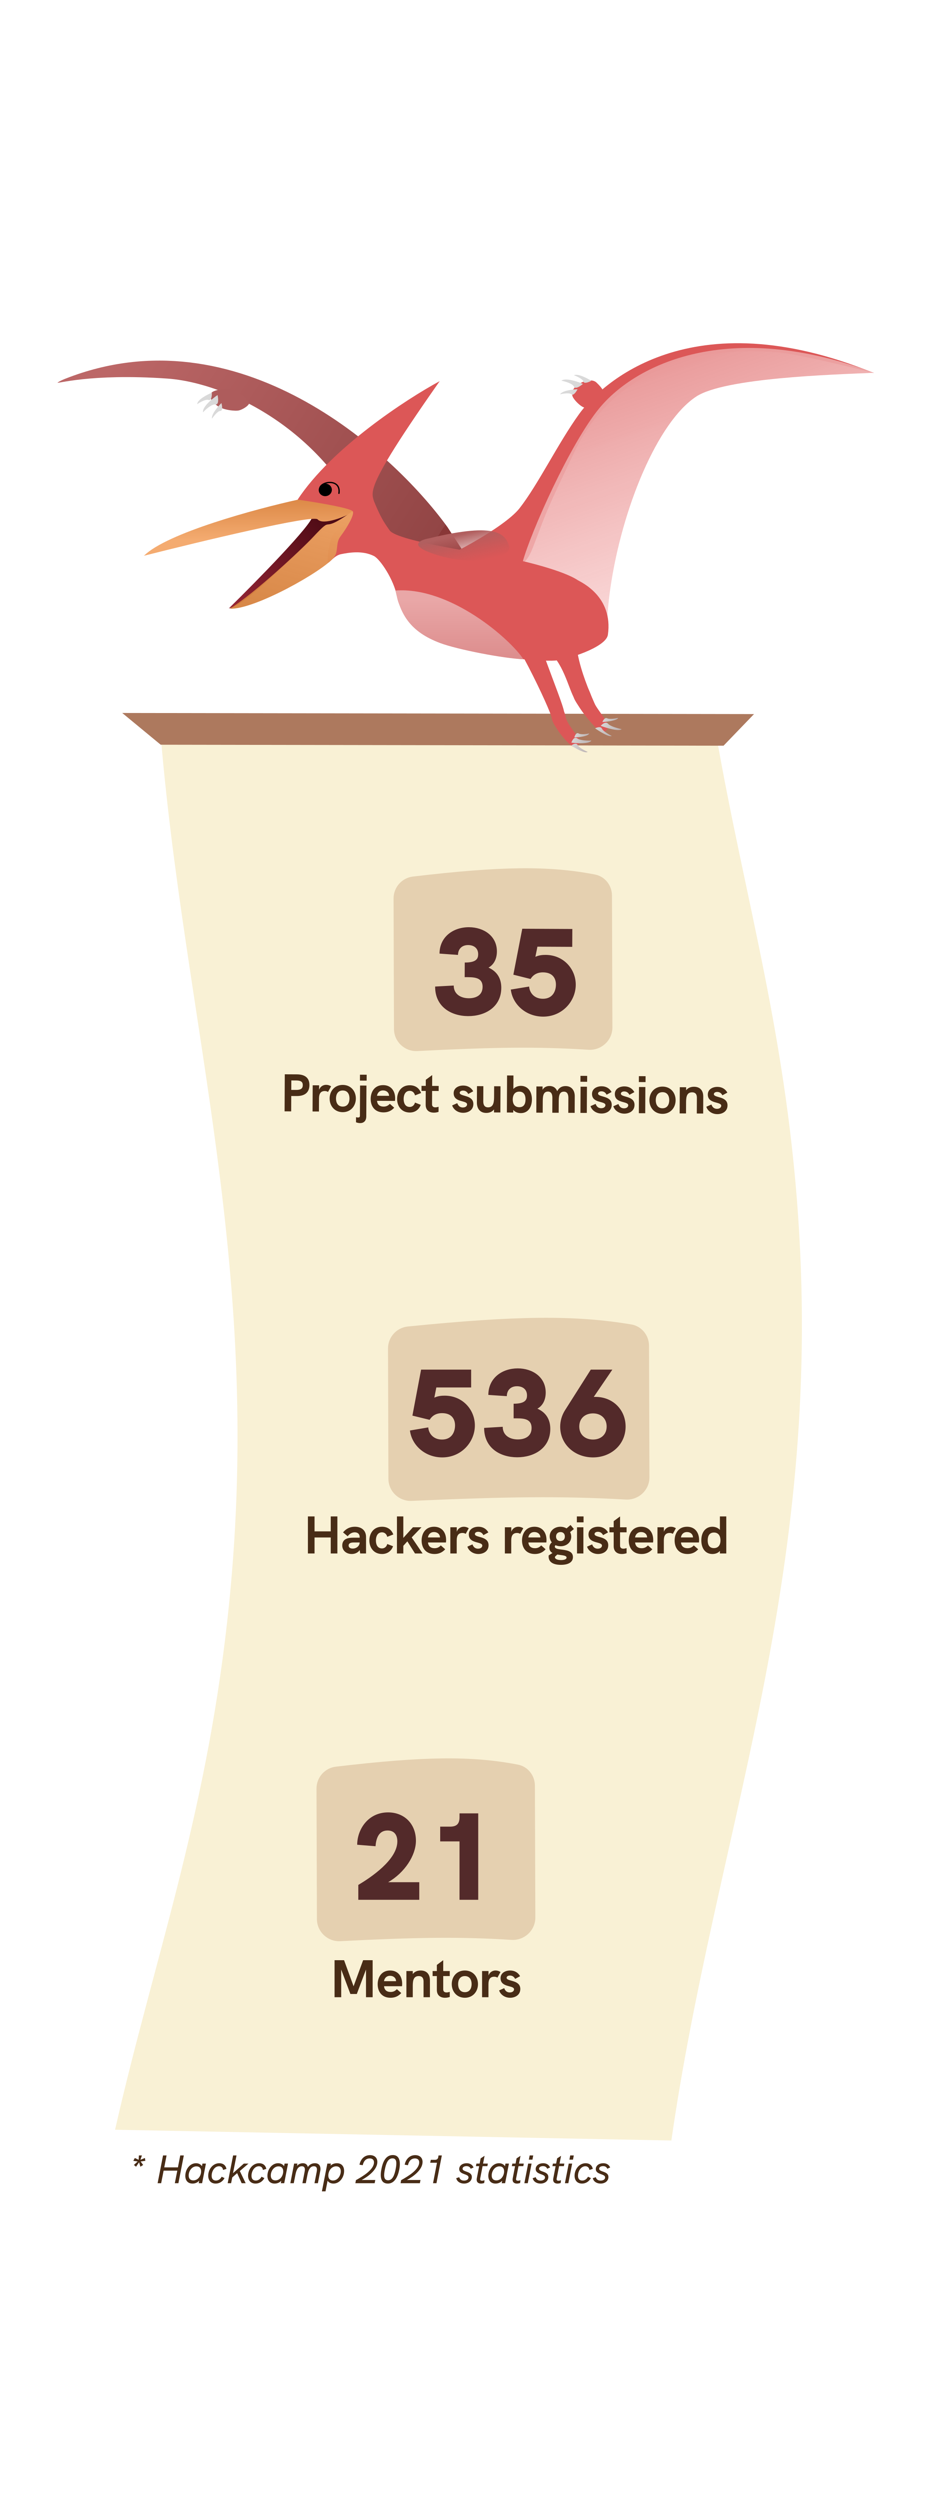 <svg width="428" height="1129" viewBox="0 0 428 1129" fill="none" xmlns="http://www.w3.org/2000/svg">
<g clip-path="url(#clip0_38_4979)">
<path d="M323.566 331.135C336.547 406.309 356.231 469.116 361.271 558.057C370.371 718.649 323.126 830.025 303.424 966.707C219.573 965.094 135.764 963.474 52 961.846C69.292 885.776 92.546 822.742 102.685 732.279C120.386 574.354 82.721 462.042 72.142 326.249C155.9 327.885 239.708 329.514 323.566 331.135Z" fill="#F9F1D5"/>
<path d="M340.782 322.497L327.014 336.778L72.616 336.332L55.233 321.995L340.782 322.497Z" fill="#AD795E"/>
<path d="M269.782 320.346C268.908 317.189 256.772 294.527 261.3 280.278C262.735 275.759 257.792 275.521 255.223 277.248C253.237 278.584 250.501 280.699 249.586 284.309C248.434 288.855 240.832 286.734 249.632 295.817C255.672 302.05 257.897 314.348 260.279 316.227C262.661 318.107 270.186 321.805 269.782 320.346Z" fill="#DC5757"/>
<path d="M274.689 327.506C274.3 324.928 268.738 319.42 267.311 314.709C265.68 309.325 263.909 308.984 263.163 308.748C260.902 308.033 258.643 312.436 259.011 313.988C259.423 315.725 259.921 316.463 262.075 319.79C264.63 323.736 269.834 329.725 271.456 330.434C273.077 331.143 275.001 329.571 274.689 327.506Z" fill="#DC5757"/>
<path d="M276.483 332.387C275.157 332.974 270.925 330.329 268.975 328.933C269.79 328.508 271.548 327.943 272.055 329.075C272.562 330.206 275.218 331.754 276.483 332.387Z" fill="url(#paint0_linear_38_4979)"/>
<path d="M280.953 329.288C279.792 330.476 274.165 328.798 271.496 327.81C272.183 327.004 273.813 325.687 274.834 326.874C275.855 328.06 279.339 328.978 280.953 329.288Z" fill="url(#paint1_linear_38_4979)"/>
<path d="M279.401 324.232C278.861 325.424 274.414 325.965 272.258 326.086C272.552 325.308 273.397 323.882 274.421 324.405C275.444 324.928 278.167 324.507 279.401 324.232Z" fill="url(#paint2_linear_38_4979)"/>
<path d="M29.688 170.976C107.183 140.53 176.81 202.935 202.267 238.083L210.863 251.351L168.875 245.392C149.369 194.765 102.725 172.867 75.615 170.976C40.57 168.532 24.983 173.618 26.052 172.791C27.043 172.023 28.807 171.325 29.688 170.976Z" fill="url(#paint3_linear_38_4979)"/>
<path d="M134.496 225.657C149.912 202.248 183.742 180.218 198.729 172.129C156.621 232.081 171.252 219.948 169.467 231.724C168.04 241.145 145.558 231.605 134.496 225.657Z" fill="#DC5757"/>
<path d="M150.198 236.546C153.338 236.546 157.216 232.977 158.762 231.193C143.774 232.264 141.276 228.338 141.276 232.977C141.276 236.689 116.059 262.359 103.45 274.73C111.657 274.016 146.272 236.546 150.198 236.546Z" fill="url(#paint4_linear_38_4979)"/>
<path d="M65.065 250.994C75.342 240.716 115.738 229.82 134.652 225.657C143.811 226.966 161.559 229.939 159.275 231.367C156.42 233.151 146.071 237.433 143.573 234.578C141.575 232.295 90.402 244.57 65.065 250.994Z" fill="url(#paint5_linear_38_4979)"/>
<path d="M234.772 229.583C227.932 238.335 199.312 253.609 192.306 254.976L202.637 259.421C204.774 260.333 211.899 261.609 223.298 259.421C237.547 256.686 238.782 252.695 241.822 244.719C247.165 230.701 246.812 230.83 259.99 203.35C273.17 175.863 297.037 167.45 300.6 165.741C317.567 157.598 342.991 158.219 352.609 159.245C361.113 160.152 383.244 165.399 395 168.476C311.999 134.628 271.389 173.604 261.771 186.938C252.153 200.272 243.322 218.642 234.772 229.583Z" fill="#DC5757"/>
<path d="M314.708 179.074C327.554 170.684 375.254 169.201 395 168.368C329.339 143.745 287.23 164.442 270.814 184.426C257.682 200.413 239.887 240.288 236.199 253.849C246.548 260.986 249.403 260.629 252.258 267.766C254.542 273.476 269.387 284.063 274.026 287.036C274.383 285.609 274.026 278.472 275.81 265.982C281.008 229.595 297.222 190.493 314.708 179.074Z" fill="url(#paint6_linear_38_4979)"/>
<path d="M95.242 177.839C96.031 176.121 100.595 175.698 102.379 175.698C108.802 176.054 111.091 180.19 112.5 181.733C113.18 182.478 110.586 184.619 108.089 185.333C106.546 185.773 100.741 185.262 98.097 183.192C96.669 182.074 94.255 179.986 95.242 177.839Z" fill="#AE5C5C"/>
<path d="M176.127 239.575C173.272 235.578 171.966 233.395 169.111 226.614C164.115 228.756 157.214 236.476 152.575 239.331C148.863 241.615 147.938 250.399 148.057 254.206C149.008 254.206 151.083 250.888 154.123 250.28C157.692 249.566 163.758 248.496 168.99 251.107C171.737 252.478 178.032 261.7 179.459 269.551C180.822 277.044 187.667 283.468 195.04 287.507C211.734 296.651 243.693 298.813 250.946 298.326C255.815 297.999 273.912 292.474 274.74 286.68C277.238 269.194 262.25 262.77 261.179 262.057C254.514 257.612 236.436 253.249 228.942 251.821C221.448 250.394 179.696 244.571 176.127 239.575Z" fill="#DC5757"/>
<path d="M153.766 242.429C157.368 237.626 160.546 231.724 159.322 230.892C143.331 242.301 151.982 231.367 141.276 242.786C136.352 248.038 115.047 268.048 103.807 274.903C114.903 275.5 146.272 257.774 150.911 251.707C153.052 249.209 151.625 245.284 153.766 242.429Z" fill="url(#paint7_linear_38_4979)"/>
<path d="M178.746 266.696C203.774 264.873 230.951 288.995 236.556 297.742C227.561 297.378 206.829 293.367 199.013 290.453C185.325 285.351 180.887 277.401 178.746 266.696Z" fill="url(#paint8_linear_38_4979)"/>
<path fill-rule="evenodd" clip-rule="evenodd" d="M144.289 220.168C144.573 219.332 145.325 218.67 146.236 218.233C147.215 217.763 148.422 217.53 149.572 217.62C150.722 217.71 151.841 218.127 152.603 218.987C153.37 219.853 153.741 221.124 153.477 222.848C153.453 223.002 153.303 223.111 153.14 223.09C152.978 223.069 152.866 222.927 152.889 222.772C153.135 221.166 152.78 220.069 152.148 219.355C151.511 218.637 150.555 218.265 149.516 218.183C148.766 218.125 147.986 218.219 147.279 218.435C148.66 218.534 149.811 219.55 149.97 220.91C150.15 222.46 148.975 223.87 147.345 224.06C145.714 224.25 144.246 223.148 144.066 221.598C144.007 221.094 144.092 220.605 144.289 220.168Z" fill="black"/>
<path d="M269.502 172.703C270.9 173.975 272.074 175.385 272.413 176.158C272.112 181.815 267.224 183.206 265.326 184.082C263.429 184.957 259.278 180.545 258.77 179.023C258.262 177.502 258.57 175.498 261.344 173.604C264.118 171.711 267.754 171.112 269.502 172.703Z" fill="#DC5757"/>
<path d="M259.395 169.469C261.108 168.613 265.343 170.778 267.246 171.967C266.176 172.562 263.963 173.466 263.678 172.324C263.392 171.182 260.704 169.945 259.395 169.469Z" fill="#D9D9D9"/>
<path d="M89.133 182.547C89.137 180.551 93.54 178.256 95.74 177.359C95.799 178.643 95.587 181.097 94.268 180.637C92.95 180.178 90.295 181.719 89.133 182.547Z" fill="#D9D9D9"/>
<path d="M253.731 171.935C255.527 170.487 260.969 172.291 263.466 173.375C262.357 174.355 259.989 175.971 259.39 174.597C258.79 173.223 255.367 172.25 253.731 171.935Z" fill="#D9D9D9"/>
<path d="M91.764 186.204C91.323 183.835 95.948 180.022 98.316 178.412C98.671 179.922 98.972 182.886 97.33 182.667C95.689 182.448 92.936 184.934 91.764 186.204Z" fill="#D9D9D9"/>
<path d="M253.119 178.085C254.067 176.421 258.79 175.865 261.033 175.795C260.474 176.884 259.138 178.866 258.266 178.076C257.394 177.286 254.471 177.753 253.119 178.085Z" fill="#D9D9D9"/>
<path d="M95.825 189.091C95.388 187.226 98.473 183.607 100.071 182.03C100.402 183.209 100.769 185.571 99.592 185.585C98.415 185.598 96.59 187.928 95.825 189.091Z" fill="#D9D9D9"/>
<path d="M197.811 250.744C183.948 246.515 189.489 243.891 193.993 243.108C225.418 235.472 228.355 241.639 230.117 246.632C231.879 251.625 215.138 256.03 197.811 250.744Z" fill="url(#paint9_linear_38_4979)"/>
<path d="M254.878 321.207C254.327 316.815 238.534 279.7 243.962 285.603C247.344 289.281 236.163 270.796 235.453 269.907C233.302 267.216 228.292 264.052 226.88 267.096C225.101 270.931 210.797 270.33 223.532 277.79C230.478 281.859 249.042 321.01 249.362 324.361C249.616 327.015 255.01 322.258 254.878 321.207Z" fill="#DC5757"/>
<path d="M262.028 334.676C261.77 332.746 256.311 327.394 255.652 323.776C255.013 320.266 253.202 318.633 252.644 318.449C250.958 317.893 249.45 322.134 249.362 323.704C249.247 325.775 251.158 328.285 251.991 329.614C253.857 332.588 257.519 336.509 258.726 337.055C259.934 337.601 262.235 336.222 262.028 334.676Z" fill="#DC5757"/>
<path d="M265.604 339.579C264.439 340.416 260.167 338.032 258.176 336.735C258.884 336.15 260.455 335.279 261.067 336.476C261.679 337.672 264.346 339.043 265.604 339.579Z" fill="url(#paint10_linear_38_4979)"/>
<path d="M267.248 334.433C266.598 336.024 260.965 335.736 258.231 335.393C258.581 334.34 259.611 332.484 260.927 333.485C262.243 334.487 265.689 334.535 267.248 334.433Z" fill="url(#paint11_linear_38_4979)"/>
<path d="M266.289 331.254C265.855 332.553 261.63 332.976 259.572 333.025C259.799 332.174 260.51 330.627 261.527 331.247C262.545 331.868 265.126 331.51 266.289 331.254Z" fill="url(#paint12_linear_38_4979)"/>
<path d="M177.873 405.799C177.857 400.747 181.618 396.469 186.636 395.876C226.402 391.176 248.11 390.925 268.912 394.955C273.426 395.83 276.569 399.862 276.584 404.461L276.776 463.999C276.795 469.872 271.773 474.484 265.913 474.104C242.883 472.61 222.339 472.955 188.627 474.685C182.909 474.979 178.082 470.442 178.063 464.716L177.873 405.799Z" fill="#E5D0B0"/>
<path d="M211.543 458.903C219.159 458.943 226.516 454.893 226.562 446.157C226.582 442.294 224.976 438.869 220.786 436.999C223.258 435.612 224.559 432.987 224.576 429.739C224.613 422.795 218.754 418.788 211.978 418.753C204.922 418.715 198.683 423.051 198.643 430.667L206.984 431.27C207.054 428.527 208.8 426.8 211.6 426.815C214.12 426.828 216.128 428.182 216.114 430.982C216.104 432.886 215.366 434.731 210.046 434.703L210.011 441.31C213.763 441.33 218.133 441.073 218.108 445.721C218.088 449.641 214.889 450.856 211.865 450.84C208.057 450.82 205.044 448.845 205.063 445.093L196.661 445.552C196.613 454.624 203.815 458.862 211.543 458.903ZM246.621 431.255C245.277 431.248 243.653 431.351 241.969 432.126L242.889 427.539L258.625 427.622L258.667 419.558L236.043 419.439L232.014 440.194L239.788 442.139C240.692 440.632 242.38 439.128 245.404 439.144C249.884 439.168 251.269 441.975 251.255 444.719C251.24 447.631 249.765 451.095 245.341 451.072C241.029 451.05 239.254 447.848 239.154 445.552L230.859 446.908C231.664 453.632 237.683 459.096 245.411 459.137C254.091 459.182 260.176 452.214 260.215 444.766C260.252 437.71 254.797 431.298 246.621 431.255Z" fill="#532A2A"/>
<path d="M128.62 501.908L131.596 501.924L131.633 494.988L134.129 495.001C137.824 495.02 139.826 493.303 139.843 490.063C139.859 486.871 137.924 485.229 134.18 485.209L128.708 485.18L128.62 501.908ZM131.647 492.228L131.669 487.956L133.853 487.967C135.989 487.978 136.85 488.583 136.842 490.095C136.834 491.607 135.943 492.25 133.831 492.239L131.647 492.228ZM147.397 489.934C146.053 489.927 144.729 490.712 144.217 492.174L144.228 490.158L141.324 490.142L141.261 501.974L144.141 501.989L144.173 496.037C144.184 493.806 145.054 492.73 146.806 492.739C147.382 492.742 147.837 492.889 148.244 493.155L149.649 490.618C148.884 490.134 148.189 489.938 147.397 489.934ZM154.869 502.286C158.517 502.305 160.812 499.485 160.83 496.149C160.847 492.789 158.582 489.993 154.934 489.974C151.262 489.955 148.992 492.727 148.974 496.087C148.956 499.423 151.198 502.266 154.869 502.286ZM154.883 499.766C152.699 499.754 151.844 498.022 151.854 496.102C151.864 494.158 152.737 492.482 154.921 492.494C157.105 492.505 157.96 494.19 157.95 496.134C157.94 498.054 157.067 499.777 154.883 499.766ZM162.676 488.023L165.7 488.038L165.714 485.374L162.69 485.359L162.676 488.023ZM162.743 507.223C164.351 507.232 165.532 506.278 165.543 504.166L165.616 490.27L162.736 490.255L162.664 503.959C162.662 504.487 162.348 504.701 161.82 504.698C161.556 504.697 161.245 504.647 160.909 504.549L160.897 506.853C161.544 507.097 162.191 507.22 162.743 507.223ZM178.593 496.098C178.61 492.81 176.849 490.089 173.177 490.07C169.241 490.049 167.544 493.16 167.528 496.256C167.511 499.424 169.224 502.361 173.304 502.383C175.296 502.393 176.86 501.705 178.163 500.272L176.18 498.51C175.36 499.441 174.398 499.772 173.342 499.767C171.47 499.757 170.515 498.72 170.403 497.159L178.515 497.202C178.565 496.818 178.591 496.458 178.593 496.098ZM170.391 494.879C170.566 493.704 171.388 492.46 173.14 492.47C174.652 492.478 175.799 493.396 175.839 494.908L170.391 494.879ZM185.179 502.445C187.531 502.457 189.362 501.171 190.166 498.967L187.555 497.945C187.236 499.168 186.32 499.931 185.168 499.925C183.152 499.914 182.418 498.182 182.427 496.31C182.437 494.438 183.215 492.642 185.207 492.653C186.383 492.659 187.266 493.456 187.572 494.705L190.313 493.64C189.414 491.283 187.572 490.145 185.22 490.133C181.356 490.113 179.492 493.175 179.475 496.295C179.459 499.415 181.315 502.425 185.179 502.445ZM198.248 492.721L198.26 490.441L195.308 490.426L195.334 485.53L192.442 487.651L192.428 490.411L190.508 490.401L190.496 492.681L192.416 492.691L192.383 498.931C192.37 501.451 194.044 502.491 196.036 502.502C196.756 502.506 197.477 502.39 198.198 502.153L198.21 499.849C197.681 500.015 197.177 500.108 196.769 500.106C195.833 500.101 195.259 499.666 195.264 498.73L195.296 492.706L198.248 492.721ZM209.306 502.572C211.538 502.583 213.92 501.396 213.935 498.636C213.957 494.316 207.76 495.339 207.769 493.539C207.772 492.987 208.35 492.534 209.286 492.539C210.582 492.546 211.226 493.318 211.63 494.064L213.869 492.851C212.989 491.239 211.434 490.271 209.394 490.26C207.114 490.248 205.044 491.413 205.032 493.693C205.009 498.085 211.112 496.797 211.102 498.789C211.098 499.413 210.518 500.178 209.174 500.171C207.59 500.163 206.972 499.079 206.665 498.214L204.355 499.234C204.922 501.037 206.81 502.559 209.306 502.572ZM223.327 490.573L223.303 495.061C223.292 497.173 223.277 500.125 220.589 500.111C218.405 500.099 218.416 498.035 218.42 497.219L218.455 490.548L215.575 490.532L215.536 497.924C215.523 500.444 216.76 502.611 219.736 502.626C221.128 502.634 222.426 502.161 223.272 501.037L223.265 502.405L226.145 502.42L226.207 490.588L223.327 490.573ZM235.437 490.397C234.093 490.39 232.77 490.935 232.022 491.819L232.054 485.723L229.174 485.708L229.086 502.436L231.966 502.451L231.972 501.275C232.783 502.287 234.1 502.702 235.372 502.709C238.588 502.725 240.378 500.119 240.397 496.567C240.417 492.703 238.341 490.412 235.437 490.397ZM234.69 500.041C232.602 500.03 231.722 498.513 231.733 496.545C231.743 494.577 232.639 492.998 234.703 493.009C236.623 493.019 237.528 494.368 237.517 496.576C237.505 498.76 236.61 500.051 234.69 500.041ZM255.657 490.503C254.121 490.495 252.75 491.04 251.828 492.811C251.118 490.983 249.681 490.472 248.385 490.465C247.209 490.459 245.983 490.86 245.208 492.176L245.216 490.688L242.432 490.673L242.393 502.505L245.273 502.521L245.297 498.009C245.31 495.633 245.252 492.968 247.675 492.981C249.547 492.991 249.657 494.935 249.652 495.871L249.617 502.543L252.497 502.558L252.521 498.047C252.533 495.671 252.451 493.006 254.875 493.019C256.771 493.029 256.881 494.973 256.876 495.909L256.841 502.581L259.721 502.596L259.761 495.061C259.773 492.685 258.513 490.518 255.657 490.503ZM262.335 488.546L265.359 488.562L265.373 485.898L262.349 485.882L262.335 488.546ZM262.333 502.61L265.213 502.625L265.275 490.793L262.395 490.778L262.333 502.61ZM271.836 502.9C274.068 502.912 276.45 501.724 276.465 498.964C276.488 494.644 270.29 495.668 270.3 493.868C270.302 493.316 270.881 492.863 271.817 492.868C273.113 492.875 273.757 493.646 274.161 494.392L276.399 493.18C275.52 491.567 273.965 490.599 271.925 490.588C269.645 490.576 267.575 491.742 267.563 494.021C267.54 498.413 273.643 497.125 273.632 499.117C273.629 499.741 273.049 500.506 271.705 500.499C270.121 500.491 269.502 499.408 269.195 498.542L266.886 499.562C267.452 501.365 269.34 502.887 271.836 502.9ZM282.144 502.954C284.376 502.966 286.758 501.778 286.773 499.018C286.795 494.698 280.598 495.722 280.607 493.922C280.61 493.37 281.189 492.917 282.125 492.922C283.421 492.929 284.064 493.7 284.469 494.446L286.707 493.234C285.827 491.621 284.272 490.653 282.232 490.642C279.953 490.631 277.882 491.796 277.87 494.076C277.847 498.468 283.95 497.18 283.94 499.172C283.936 499.796 283.356 500.561 282.012 500.553C280.428 500.545 279.81 499.462 279.503 498.596L277.193 499.616C277.76 501.419 279.648 502.941 282.144 502.954ZM288.735 488.685L291.759 488.7L291.773 486.037L288.749 486.021L288.735 488.685ZM288.733 502.749L291.613 502.764L291.675 490.932L288.795 490.917L288.733 502.749ZM299.388 503.045C303.036 503.064 305.331 500.244 305.348 496.908C305.366 493.548 303.1 490.752 299.452 490.733C295.78 490.714 293.51 493.486 293.492 496.846C293.475 500.182 295.716 503.025 299.388 503.045ZM299.401 500.525C297.217 500.513 296.362 498.781 296.372 496.861C296.382 494.917 297.255 493.241 299.439 493.253C301.623 493.264 302.478 494.949 302.468 496.893C302.458 498.813 301.585 500.536 299.401 500.525ZM313.688 490.808C312.248 490.8 310.949 491.273 310.103 492.397L310.111 491.029L307.231 491.014L307.169 502.846L310.048 502.861L310.073 498.133C310.084 496.021 310.099 493.309 312.787 493.323C314.971 493.334 314.961 495.158 314.957 495.974L314.92 502.886L317.8 502.901L317.84 495.27C317.855 492.462 316.352 490.822 313.688 490.808ZM324.171 503.175C326.403 503.187 328.786 501.999 328.8 499.239C328.823 494.919 322.625 495.943 322.635 494.143C322.638 493.591 323.216 493.138 324.152 493.143C325.448 493.149 326.092 493.921 326.496 494.667L328.734 493.455C327.855 491.842 326.3 490.874 324.26 490.863C321.98 490.851 319.91 492.016 319.898 494.296C319.875 498.688 325.978 497.4 325.967 499.392C325.964 500.016 325.384 500.781 324.04 500.774C322.456 500.766 321.838 499.683 321.53 498.817L319.221 499.837C319.787 501.64 321.675 503.162 324.171 503.175Z" fill="#482C16"/>
<path d="M175.36 609.039C175.343 603.911 179.23 599.595 184.332 599.083C233.546 594.14 259.828 593.893 285.294 598.146C289.971 598.927 293.312 603.033 293.327 607.775L293.518 667.156C293.537 672.971 288.606 677.567 282.8 677.236C253.855 675.585 228.711 675.953 186.021 677.835C180.334 678.085 175.568 673.559 175.549 667.866L175.36 609.039Z" fill="#E5D0B0"/>
<path d="M200.952 630.316C199.608 630.316 197.984 630.428 196.304 631.212L197.2 626.62H212.936V618.556H190.312L186.392 639.332L194.176 641.236C195.072 639.724 196.752 638.212 199.776 638.212C204.256 638.212 205.656 641.012 205.656 643.756C205.656 646.668 204.2 650.14 199.776 650.14C195.464 650.14 193.672 646.948 193.56 644.652L185.272 646.052C186.112 652.772 192.16 658.204 199.888 658.204C208.568 658.204 214.616 651.204 214.616 643.756C214.616 636.7 209.128 630.316 200.952 630.316ZM233.757 658.148C241.373 658.148 248.709 654.06 248.709 645.324C248.709 641.46 247.085 638.044 242.885 636.196C245.349 634.796 246.637 632.164 246.637 628.916C246.637 621.972 240.757 617.996 233.981 617.996C226.925 617.996 220.709 622.364 220.709 629.98L229.053 630.54C229.109 627.796 230.845 626.06 233.645 626.06C236.165 626.06 238.181 627.404 238.181 630.204C238.181 632.108 237.453 633.956 232.133 633.956V640.564C235.885 640.564 240.253 640.284 240.253 644.932C240.253 648.852 237.061 650.084 234.037 650.084C230.229 650.084 227.205 648.124 227.205 644.372L218.805 644.876C218.805 653.948 226.029 658.148 233.757 658.148ZM269.194 630.876H268.354L276.754 618.556H267.01L255.418 636.812C253.906 639.164 253.178 641.796 253.178 644.316C253.178 652.492 259.898 658.204 268.018 658.204C276.026 658.204 282.746 652.548 282.746 644.26C282.746 636.644 276.922 630.876 269.194 630.876ZM268.018 650.14C264.546 650.14 261.802 648.012 261.802 644.26C261.802 640.452 264.546 638.324 268.018 638.324C271.49 638.324 274.178 640.508 274.178 644.26C274.178 648.012 271.434 650.14 268.018 650.14Z" fill="#532A2A"/>
<path d="M139.16 701.588H142.16V694.364H149.48V701.588H152.48V684.86H149.48V691.604H142.16V684.86H139.16V701.588ZM160.369 689.516C158.209 689.516 156.457 690.356 155.041 692.06L157.129 693.812C157.993 692.66 159.121 692.036 160.321 692.036C161.689 692.036 162.553 692.828 162.553 694.124V694.46H159.601C158.257 694.46 157.249 694.628 156.457 694.988C155.305 695.516 154.681 696.572 154.681 697.964C154.681 700.22 156.457 701.828 158.953 701.828C160.513 701.828 161.857 701.156 162.553 700.052L162.793 701.588H165.433V694.124C165.433 691.268 163.489 689.516 160.369 689.516ZM159.409 699.38C158.257 699.38 157.561 698.852 157.561 698.012C157.561 697.58 157.729 697.244 158.041 697.028C158.425 696.74 159.001 696.62 159.985 696.62H162.553C162.553 698.156 161.137 699.38 159.409 699.38ZM172.672 701.828C175.024 701.828 176.848 700.532 177.64 698.324L175.024 697.316C174.712 698.54 173.8 699.308 172.648 699.308C170.632 699.308 169.888 697.58 169.888 695.708C169.888 693.836 170.656 692.036 172.648 692.036C173.824 692.036 174.712 692.828 175.024 694.076L177.76 692.996C176.848 690.644 175 689.516 172.648 689.516C168.784 689.516 166.936 692.588 166.936 695.708C166.936 698.828 168.808 701.828 172.672 701.828ZM179.402 701.588H182.282V698.132L184.106 696.116L187.562 701.588H190.994L186.074 694.34L190.49 689.756H186.626L182.282 694.556V684.86H179.402V701.588ZM201.617 695.516C201.617 692.228 199.841 689.516 196.169 689.516C192.233 689.516 190.553 692.636 190.553 695.732C190.553 698.9 192.281 701.828 196.361 701.828C198.353 701.828 199.913 701.132 201.209 699.692L199.217 697.94C198.401 698.876 197.441 699.212 196.385 699.212C194.513 699.212 193.553 698.18 193.433 696.62H201.545C201.593 696.236 201.617 695.876 201.617 695.516ZM193.409 694.34C193.577 693.164 194.393 691.916 196.145 691.916C197.657 691.916 198.809 692.828 198.857 694.34H193.409ZM209.604 689.516C208.26 689.516 206.94 690.308 206.436 691.772V689.756H203.532V701.588H206.412V695.636C206.412 693.404 207.276 692.324 209.028 692.324C209.604 692.324 210.06 692.468 210.468 692.732L211.86 690.188C211.092 689.708 210.396 689.516 209.604 689.516ZM216.201 701.828C218.433 701.828 220.809 700.628 220.809 697.868C220.809 693.548 214.617 694.604 214.617 692.804C214.617 692.252 215.193 691.796 216.129 691.796C217.425 691.796 218.073 692.564 218.481 693.308L220.713 692.084C219.825 690.476 218.265 689.516 216.225 689.516C213.945 689.516 211.881 690.692 211.881 692.972C211.881 697.364 217.977 696.044 217.977 698.036C217.977 698.66 217.401 699.428 216.057 699.428C214.473 699.428 213.849 698.348 213.537 697.484L211.233 698.516C211.809 700.316 213.705 701.828 216.201 701.828ZM234.247 689.516C232.903 689.516 231.583 690.308 231.079 691.772V689.756H228.175V701.588H231.055V695.636C231.055 693.404 231.919 692.324 233.671 692.324C234.247 692.324 234.703 692.468 235.111 692.732L236.503 690.188C235.735 689.708 235.039 689.516 234.247 689.516ZM246.992 695.516C246.992 692.228 245.216 689.516 241.544 689.516C237.608 689.516 235.928 692.636 235.928 695.732C235.928 698.9 237.656 701.828 241.736 701.828C243.728 701.828 245.288 701.132 246.584 699.692L244.592 697.94C243.776 698.876 242.816 699.212 241.76 699.212C239.888 699.212 238.928 698.18 238.808 696.62H246.92C246.968 696.236 246.992 695.876 246.992 695.516ZM238.784 694.34C238.952 693.164 239.768 691.916 241.52 691.916C243.032 691.916 244.184 692.828 244.232 694.34H238.784ZM253.443 699.788C251.955 699.596 250.755 699.356 250.755 698.492C250.755 698.204 250.875 698.012 251.091 697.868C251.787 698.156 252.555 698.324 253.371 698.324C255.963 698.324 258.171 696.644 258.171 694.004C258.171 693.236 257.979 692.54 257.667 691.94L259.371 690.548L257.859 688.724L256.059 690.26C255.267 689.78 254.307 689.516 253.275 689.516C250.635 689.516 248.427 691.292 248.427 693.86C248.427 694.892 248.787 695.828 249.387 696.572C248.691 697.172 248.283 697.916 248.283 698.948C248.283 700.172 248.859 700.916 249.699 701.372L247.995 702.452C247.971 702.572 247.947 702.692 247.947 702.98C247.947 705.428 249.963 706.724 253.491 706.724C256.683 706.724 258.939 705.668 258.939 703.196C258.939 700.364 255.843 700.1 253.443 699.788ZM253.323 691.916C254.547 691.916 255.291 692.708 255.291 693.932C255.291 695.084 254.643 695.972 253.323 695.972C251.979 695.972 251.307 695.06 251.307 693.932C251.307 692.732 252.099 691.916 253.323 691.916ZM253.611 704.564C252.267 704.564 250.803 704.252 250.803 703.244C250.803 703.196 250.803 703.124 250.827 703.052L251.859 702.068L252.843 702.212C254.547 702.452 256.059 702.548 256.059 703.46C256.059 704.276 254.835 704.564 253.611 704.564ZM260.713 687.524H263.737V684.86H260.713V687.524ZM260.785 701.588H263.665V689.756H260.785V701.588ZM270.29 701.828C272.522 701.828 274.898 700.628 274.898 697.868C274.898 693.548 268.706 694.604 268.706 692.804C268.706 692.252 269.282 691.796 270.218 691.796C271.514 691.796 272.162 692.564 272.57 693.308L274.802 692.084C273.914 690.476 272.354 689.516 270.314 689.516C268.034 689.516 265.97 690.692 265.97 692.972C265.97 697.364 272.066 696.044 272.066 698.036C272.066 698.66 271.49 699.428 270.146 699.428C268.562 699.428 267.938 698.348 267.626 697.484L265.322 698.516C265.898 700.316 267.794 701.828 270.29 701.828ZM283.19 692.036V689.756H280.238V684.86L277.358 686.996V689.756H275.438V692.036H277.358V698.276C277.358 700.796 279.038 701.828 281.03 701.828C281.75 701.828 282.47 701.708 283.19 701.468V699.164C282.662 699.332 282.158 699.428 281.75 699.428C280.814 699.428 280.238 698.996 280.238 698.06V692.036H283.19ZM295.226 695.516C295.226 692.228 293.45 689.516 289.778 689.516C285.842 689.516 284.162 692.636 284.162 695.732C284.162 698.9 285.89 701.828 289.97 701.828C291.962 701.828 293.522 701.132 294.818 699.692L292.826 697.94C292.01 698.876 291.05 699.212 289.994 699.212C288.122 699.212 287.162 698.18 287.042 696.62H295.154C295.202 696.236 295.226 695.876 295.226 695.516ZM287.018 694.34C287.186 693.164 288.002 691.916 289.754 691.916C291.266 691.916 292.418 692.828 292.466 694.34H287.018ZM303.214 689.516C301.87 689.516 300.55 690.308 300.046 691.772V689.756H297.142V701.588H300.022V695.636C300.022 693.404 300.886 692.324 302.638 692.324C303.214 692.324 303.67 692.468 304.078 692.732L305.47 690.188C304.702 689.708 304.006 689.516 303.214 689.516ZM315.959 695.516C315.959 692.228 314.183 689.516 310.511 689.516C306.575 689.516 304.895 692.636 304.895 695.732C304.895 698.9 306.623 701.828 310.703 701.828C312.695 701.828 314.255 701.132 315.551 699.692L313.559 697.94C312.743 698.876 311.783 699.212 310.727 699.212C308.855 699.212 307.895 698.18 307.775 696.62H315.887C315.935 696.236 315.959 695.876 315.959 695.516ZM307.751 694.34C307.919 693.164 308.735 691.916 310.487 691.916C311.999 691.916 313.151 692.828 313.199 694.34H307.751ZM325.363 684.86V690.956C324.619 690.068 323.299 689.516 321.955 689.516C319.051 689.516 316.963 691.796 316.963 695.66C316.963 699.212 318.739 701.828 321.955 701.828C323.227 701.828 324.547 701.42 325.363 700.412V701.588H328.243V684.86H325.363ZM322.651 699.164C320.731 699.164 319.843 697.868 319.843 695.684C319.843 693.476 320.755 692.132 322.675 692.132C324.739 692.132 325.627 693.716 325.627 695.684C325.627 697.652 324.739 699.164 322.651 699.164Z" fill="#482C16"/>
<path d="M143.043 807.799C143.027 802.747 146.788 798.469 151.806 797.876C191.572 793.176 213.28 792.925 234.081 796.955C238.596 797.83 241.739 801.862 241.754 806.461L241.946 865.999C241.965 871.872 236.943 876.484 231.082 876.104C208.053 874.61 187.508 874.955 153.797 876.685C148.079 876.979 143.252 872.442 143.233 866.716L143.043 807.799Z" fill="#E5D0B0"/>
<path d="M175.435 850.048C182.827 845.792 187.979 838.008 187.979 831.344C187.979 823.616 182.659 818.52 175.379 818.52C166.307 818.52 161.435 826.304 161.435 833.136L169.723 833.808C169.947 830.784 170.899 826.696 175.155 826.696C178.347 826.696 179.579 828.936 179.579 831.624C179.579 839.968 167.483 847.976 161.939 851.28V858H189.491V850.048H175.435ZM207.681 818.968V820.76C207.681 823.896 206.169 824.96 203.369 824.96H198.945V831.624H207.681V858H216.137V818.968H207.681Z" fill="#532A2A"/>
<path d="M164.12 885.272L159.8 897.056L155.504 885.272H151.208V902H154.208V889.496L158.36 900.536H161.264L165.416 889.496V902H168.416V885.272H164.12ZM181.758 895.928C181.758 892.64 179.982 889.928 176.31 889.928C172.374 889.928 170.694 893.048 170.694 896.144C170.694 899.312 172.422 902.24 176.502 902.24C178.494 902.24 180.054 901.544 181.35 900.104L179.358 898.352C178.542 899.288 177.582 899.624 176.526 899.624C174.654 899.624 173.694 898.592 173.574 897.032H181.686C181.734 896.648 181.758 896.288 181.758 895.928ZM173.55 894.752C173.718 893.576 174.534 892.328 176.286 892.328C177.798 892.328 178.95 893.24 178.998 894.752H173.55ZM190.129 889.928C188.689 889.928 187.393 890.408 186.553 891.536V890.168H183.673V902H186.553V897.272C186.553 895.16 186.553 892.448 189.241 892.448C191.425 892.448 191.425 894.272 191.425 895.088V902H194.305V894.368C194.305 891.56 192.793 889.928 190.129 889.928ZM203.269 892.448V890.168H200.317V885.272L197.437 887.408V890.168H195.517V892.448H197.437V898.688C197.437 901.208 199.117 902.24 201.109 902.24C201.829 902.24 202.549 902.12 203.269 901.88V899.576C202.741 899.744 202.237 899.84 201.829 899.84C200.893 899.84 200.317 899.408 200.317 898.472V892.448H203.269ZM210.098 902.24C213.746 902.24 216.026 899.408 216.026 896.072C216.026 892.712 213.746 889.928 210.098 889.928C206.426 889.928 204.17 892.712 204.17 896.072C204.17 899.408 206.426 902.24 210.098 902.24ZM210.098 899.72C207.914 899.72 207.05 897.992 207.05 896.072C207.05 894.128 207.914 892.448 210.098 892.448C212.282 892.448 213.146 894.128 213.146 896.072C213.146 897.992 212.282 899.72 210.098 899.72ZM223.95 889.928C222.606 889.928 221.286 890.72 220.782 892.184V890.168H217.878V902H220.758V896.048C220.758 893.816 221.622 892.736 223.374 892.736C223.95 892.736 224.406 892.88 224.814 893.144L226.206 890.6C225.438 890.12 224.742 889.928 223.95 889.928ZM230.546 902.24C232.778 902.24 235.154 901.04 235.154 898.28C235.154 893.96 228.962 895.016 228.962 893.216C228.962 892.664 229.538 892.208 230.474 892.208C231.77 892.208 232.418 892.976 232.826 893.72L235.058 892.496C234.17 890.888 232.61 889.928 230.57 889.928C228.29 889.928 226.226 891.104 226.226 893.384C226.226 897.776 232.322 896.456 232.322 898.448C232.322 899.072 231.746 899.84 230.402 899.84C228.818 899.84 228.194 898.76 227.882 897.896L225.578 898.928C226.154 900.728 228.05 902.24 230.546 902.24Z" fill="#482C16"/>
<path d="M61.492 978.548L62.86 976.55L63.454 978.548L64.696 977.756L63.562 976.19L65.686 975.884L65.506 974.606L63.472 975.416L64.138 973.454H62.77L62.662 975.416L60.934 974.606L60.25 975.884L62.23 976.19L60.52 977.756L61.492 978.548ZM71.234 986H72.836L73.952 980.33H80.126L79.01 986H80.63L83.078 973.454H81.458L80.414 978.836H74.24L75.284 973.454H73.682L71.234 986ZM91.505 977.126L91.272 978.314C90.785 977.504 89.778 976.964 88.59 976.964C85.746 976.964 83.748 979.79 83.748 982.67C83.748 984.74 84.882 986.162 87.023 986.162C88.121 986.162 89.255 985.748 90.011 984.866L89.796 986H91.344L93.072 977.126H91.505ZM90.876 980.942C90.713 982.958 89.328 984.722 87.365 984.722C86.016 984.722 85.278 983.894 85.278 982.526C85.278 980.51 86.663 978.386 88.769 978.386C90.263 978.386 91.001 979.412 90.876 980.942ZM97.49 986.162C99.129 986.162 100.605 985.28 101.487 983.696L100.173 983.048C99.65 984.11 98.678 984.794 97.599 984.794C96.213 984.794 95.654 983.84 95.654 982.652C95.654 980.546 96.987 978.332 99.002 978.332C99.975 978.332 100.677 978.944 100.803 980.006L102.351 979.52C102.009 977.864 100.821 976.964 99.111 976.964C96.231 976.964 94.106 979.664 94.106 982.616C94.106 984.596 95.204 986.162 97.49 986.162ZM102.9 986H104.448L104.97 983.39L107.184 981.446L109.218 986H111.036L108.39 980.492L112.314 977.126H110.208L105.312 981.464L106.896 973.454H105.348L102.9 986ZM115.501 986.162C117.139 986.162 118.615 985.28 119.497 983.696L118.183 983.048C117.661 984.11 116.689 984.794 115.609 984.794C114.223 984.794 113.665 983.84 113.665 982.652C113.665 980.546 114.997 978.332 117.013 978.332C117.985 978.332 118.687 978.944 118.813 980.006L120.361 979.52C120.019 977.864 118.831 976.964 117.121 976.964C114.241 976.964 112.117 979.664 112.117 982.616C112.117 984.596 113.215 986.162 115.501 986.162ZM128.617 977.126L128.383 978.314C127.897 977.504 126.889 976.964 125.701 976.964C122.857 976.964 120.859 979.79 120.859 982.67C120.859 984.74 121.993 986.162 124.135 986.162C125.233 986.162 126.367 985.748 127.123 984.866L126.907 986H128.455L130.183 977.126H128.617ZM127.987 980.942C127.825 982.958 126.439 984.722 124.477 984.722C123.127 984.722 122.389 983.894 122.389 982.526C122.389 980.51 123.775 978.386 125.881 978.386C127.375 978.386 128.113 979.412 127.987 980.942ZM142.305 976.964C141.135 976.964 139.965 977.432 139.119 978.692C138.885 977.45 137.931 976.964 136.887 976.964C135.987 976.964 134.961 977.306 134.205 978.188L134.439 977.126H132.927L131.217 986H132.765L133.539 982.094C133.917 980.186 134.601 978.332 136.419 978.332C137.427 978.332 137.787 978.962 137.787 979.826C137.787 980.132 137.733 980.492 137.661 980.852L136.671 986H138.219L138.975 982.094C139.353 980.204 140.037 978.332 141.855 978.332C142.935 978.332 143.241 979.034 143.241 979.808C143.241 980.168 143.169 980.6 143.115 980.924L142.125 986H143.673L144.717 980.6C144.771 980.222 144.843 979.988 144.843 979.538C144.843 978.08 144.105 976.964 142.305 976.964ZM152.265 976.964C151.203 976.964 150.123 977.324 149.367 978.08L149.565 977.126H147.945L145.479 989.672H147.117L148.053 984.884C148.557 985.658 149.529 986.162 150.699 986.162C153.543 986.162 155.523 983.336 155.523 980.456C155.523 978.386 154.407 976.964 152.265 976.964ZM150.501 984.776C149.007 984.776 148.269 983.732 148.395 982.202C148.557 980.168 149.943 978.368 151.923 978.368C153.273 978.368 154.011 979.196 154.011 980.582C154.011 982.598 152.625 984.776 150.501 984.776ZM170.546 976.388C170.546 974.444 169.196 973.31 167.216 973.31C164.624 973.31 162.932 975.236 162.464 977.63L163.94 977.864C164.3 976.226 165.218 974.804 167.09 974.804C168.296 974.804 169.016 975.416 169.016 976.568C169.016 979.898 163.94 982.904 160.862 984.614L160.61 986H169.322L169.61 984.542H163.454C166.658 982.832 170.546 979.79 170.546 976.388ZM175.31 986.162C178.298 986.162 179.792 983.12 180.44 979.88C181.106 976.478 180.71 973.274 177.542 973.274C174.104 973.274 172.916 976.838 172.376 979.628C171.818 982.49 171.728 986.162 175.31 986.162ZM175.418 984.668C173.258 984.668 173.456 982.256 173.924 979.862C174.428 977.306 175.22 974.768 177.398 974.768C179.414 974.768 179.324 977.036 178.82 979.61C178.316 982.202 177.434 984.668 175.418 984.668ZM190.982 976.388C190.982 974.444 189.632 973.31 187.652 973.31C185.06 973.31 183.368 975.236 182.9 977.63L184.376 977.864C184.736 976.226 185.654 974.804 187.526 974.804C188.732 974.804 189.452 975.416 189.452 976.568C189.452 979.898 184.376 982.904 181.298 984.614L181.046 986H189.758L190.046 984.542H183.89C187.094 982.832 190.982 979.79 190.982 976.388ZM198.195 973.454L198.051 974.318C197.907 975.056 197.367 975.434 196.611 975.434H194.703L194.433 976.748H197.493L195.711 986H197.259L199.689 973.454H198.195ZM209.712 986.162C211.674 986.162 213.258 985.01 213.258 983.174C213.258 980.474 209.064 981.014 209.064 979.466C209.064 978.692 209.874 978.278 210.828 978.278C211.836 978.278 212.412 978.71 212.736 979.466L214.032 978.89C213.528 977.684 212.466 976.964 210.9 976.964C208.992 976.964 207.534 978.044 207.534 979.628C207.534 982.184 211.746 981.68 211.746 983.336C211.746 984.308 210.864 984.812 209.73 984.812C208.38 984.812 207.75 984.074 207.57 983.264L206.184 983.732C206.454 985.082 207.786 986.162 209.712 986.162ZM218.111 978.296H220.271L220.487 977.126H218.327L219.011 973.616L217.229 974.786L216.779 977.126H215.321L215.087 978.296H216.545L215.501 983.732C215.465 983.912 215.429 984.164 215.429 984.416C215.429 985.604 216.257 986.162 217.391 986.162C217.823 986.162 218.327 986.072 218.831 985.91L218.993 984.65C218.579 984.776 218.183 984.866 217.859 984.866C217.301 984.866 216.995 984.668 216.995 984.146C216.995 984.038 217.013 983.876 217.049 983.732L218.111 978.296ZM228.451 977.126L228.217 978.314C227.731 977.504 226.723 976.964 225.535 976.964C222.691 976.964 220.693 979.79 220.693 982.67C220.693 984.74 221.827 986.162 223.969 986.162C225.067 986.162 226.201 985.748 226.957 984.866L226.741 986H228.289L230.017 977.126H228.451ZM227.821 980.942C227.659 982.958 226.273 984.722 224.311 984.722C222.961 984.722 222.223 983.894 222.223 982.526C222.223 980.51 223.609 978.386 225.715 978.386C227.209 978.386 227.947 979.412 227.821 980.942ZM234.346 978.296H236.506L236.722 977.126H234.562L235.246 973.616L233.464 974.786L233.014 977.126H231.556L231.322 978.296H232.78L231.736 983.732C231.7 983.912 231.664 984.164 231.664 984.416C231.664 985.604 232.492 986.162 233.626 986.162C234.058 986.162 234.562 986.072 235.066 985.91L235.228 984.65C234.814 984.776 234.418 984.866 234.094 984.866C233.536 984.866 233.23 984.668 233.23 984.146C233.23 984.038 233.248 983.876 233.284 983.732L234.346 978.296ZM239.014 975.344H240.634L240.994 973.454H239.374L239.014 975.344ZM236.98 986H238.528L240.256 977.126H238.708L236.98 986ZM244.28 986.162C246.242 986.162 247.826 985.01 247.826 983.174C247.826 980.474 243.632 981.014 243.632 979.466C243.632 978.692 244.442 978.278 245.396 978.278C246.404 978.278 246.98 978.71 247.304 979.466L248.6 978.89C248.096 977.684 247.034 976.964 245.468 976.964C243.56 976.964 242.102 978.044 242.102 979.628C242.102 982.184 246.314 981.68 246.314 983.336C246.314 984.308 245.432 984.812 244.298 984.812C242.948 984.812 242.318 984.074 242.138 983.264L240.752 983.732C241.022 985.082 242.354 986.162 244.28 986.162ZM252.679 978.296H254.839L255.055 977.126H252.895L253.579 973.616L251.797 974.786L251.347 977.126H249.889L249.655 978.296H251.113L250.069 983.732C250.033 983.912 249.997 984.164 249.997 984.416C249.997 985.604 250.825 986.162 251.959 986.162C252.391 986.162 252.895 986.072 253.399 985.91L253.561 984.65C253.147 984.776 252.751 984.866 252.427 984.866C251.869 984.866 251.563 984.668 251.563 984.146C251.563 984.038 251.581 983.876 251.617 983.732L252.679 978.296ZM257.347 975.344H258.967L259.327 973.454H257.707L257.347 975.344ZM255.313 986H256.861L258.589 977.126H257.041L255.313 986ZM263.063 986.162C264.701 986.162 266.177 985.28 267.059 983.696L265.745 983.048C265.223 984.11 264.251 984.794 263.171 984.794C261.785 984.794 261.227 983.84 261.227 982.652C261.227 980.546 262.559 978.332 264.575 978.332C265.547 978.332 266.249 978.944 266.375 980.006L267.923 979.52C267.581 977.864 266.393 976.964 264.683 976.964C261.803 976.964 259.679 979.664 259.679 982.616C259.679 984.596 260.777 986.162 263.063 986.162ZM271.442 986.162C273.404 986.162 274.988 985.01 274.988 983.174C274.988 980.474 270.794 981.014 270.794 979.466C270.794 978.692 271.604 978.278 272.558 978.278C273.566 978.278 274.142 978.71 274.466 979.466L275.762 978.89C275.258 977.684 274.196 976.964 272.63 976.964C270.722 976.964 269.264 978.044 269.264 979.628C269.264 982.184 273.476 981.68 273.476 983.336C273.476 984.308 272.594 984.812 271.46 984.812C270.11 984.812 269.48 984.074 269.3 983.264L267.914 983.732C268.184 985.082 269.516 986.162 271.442 986.162Z" fill="#482C16"/>
</g>
<defs>
<linearGradient id="paint0_linear_38_4979" x1="269.277" y1="327.816" x2="274.98" y2="335.548" gradientUnits="userSpaceOnUse">
<stop stop-color="#D9D9D9"/>
<stop offset="0.932" stop-color="#B9AEAE"/>
</linearGradient>
<linearGradient id="paint1_linear_38_4979" x1="271.342" y1="326.351" x2="281.447" y2="332.404" gradientUnits="userSpaceOnUse">
<stop stop-color="#D9D9D9"/>
<stop offset="0.932" stop-color="#B9AEAE"/>
</linearGradient>
<linearGradient id="paint2_linear_38_4979" x1="271.789" y1="325.106" x2="280.393" y2="326.889" gradientUnits="userSpaceOnUse">
<stop stop-color="#D9D9D9"/>
<stop offset="0.932" stop-color="#B9AEAE"/>
</linearGradient>
<linearGradient id="paint3_linear_38_4979" x1="52.432" y1="160.58" x2="191.937" y2="251.331" gradientUnits="userSpaceOnUse">
<stop stop-color="#BC6767"/>
<stop offset="1" stop-color="#924545"/>
<stop offset="1" stop-color="#893737"/>
</linearGradient>
<linearGradient id="paint4_linear_38_4979" x1="103.535" y1="272.477" x2="146.415" y2="235.472" gradientUnits="userSpaceOnUse">
<stop stop-color="#942535"/>
<stop offset="1" stop-color="#4F0B15"/>
</linearGradient>
<linearGradient id="paint5_linear_38_4979" x1="112.27" y1="225.657" x2="112.346" y2="243.695" gradientUnits="userSpaceOnUse">
<stop stop-color="#DC8947"/>
<stop offset="1" stop-color="#F4AB70"/>
</linearGradient>
<linearGradient id="paint6_linear_38_4979" x1="315.6" y1="157.141" x2="348.475" y2="252.212" gradientUnits="userSpaceOnUse">
<stop stop-color="#E99999"/>
<stop offset="1" stop-color="#F7C8C8" stop-opacity="0.75"/>
</linearGradient>
<linearGradient id="paint7_linear_38_4979" x1="140.834" y1="231.36" x2="128.181" y2="278.331" gradientUnits="userSpaceOnUse">
<stop stop-color="#EA9E61"/>
<stop offset="1" stop-color="#D57F3A" stop-opacity="0.93"/>
</linearGradient>
<linearGradient id="paint8_linear_38_4979" x1="207.651" y1="266.598" x2="207.651" y2="297.742" gradientUnits="userSpaceOnUse">
<stop offset="0.136" stop-color="#E9A7A7"/>
<stop offset="0.946" stop-color="#DD8E8E"/>
</linearGradient>
<linearGradient id="paint9_linear_38_4979" x1="200.454" y1="243.108" x2="203.391" y2="256.324" gradientUnits="userSpaceOnUse">
<stop stop-color="#B15F5F"/>
<stop offset="1" stop-color="#B75858" stop-opacity="0"/>
</linearGradient>
<linearGradient id="paint10_linear_38_4979" x1="258.32" y1="335.446" x2="265.767" y2="341.975" gradientUnits="userSpaceOnUse">
<stop stop-color="#D9D9D9"/>
<stop offset="0.932" stop-color="#B9AEAE"/>
</linearGradient>
<linearGradient id="paint11_linear_38_4979" x1="257.605" y1="333.864" x2="269.046" y2="335.774" gradientUnits="userSpaceOnUse">
<stop stop-color="#D9D9D9"/>
<stop offset="0.932" stop-color="#B9AEAE"/>
</linearGradient>
<linearGradient id="paint12_linear_38_4979" x1="259.054" y1="331.92" x2="267.581" y2="332.916" gradientUnits="userSpaceOnUse">
<stop stop-color="#D9D9D9"/>
<stop offset="0.932" stop-color="#B9AEAE"/>
</linearGradient>
<clipPath id="clip0_38_4979">
<rect width="428" height="1129" fill="white"/>
</clipPath>
</defs>
</svg>
